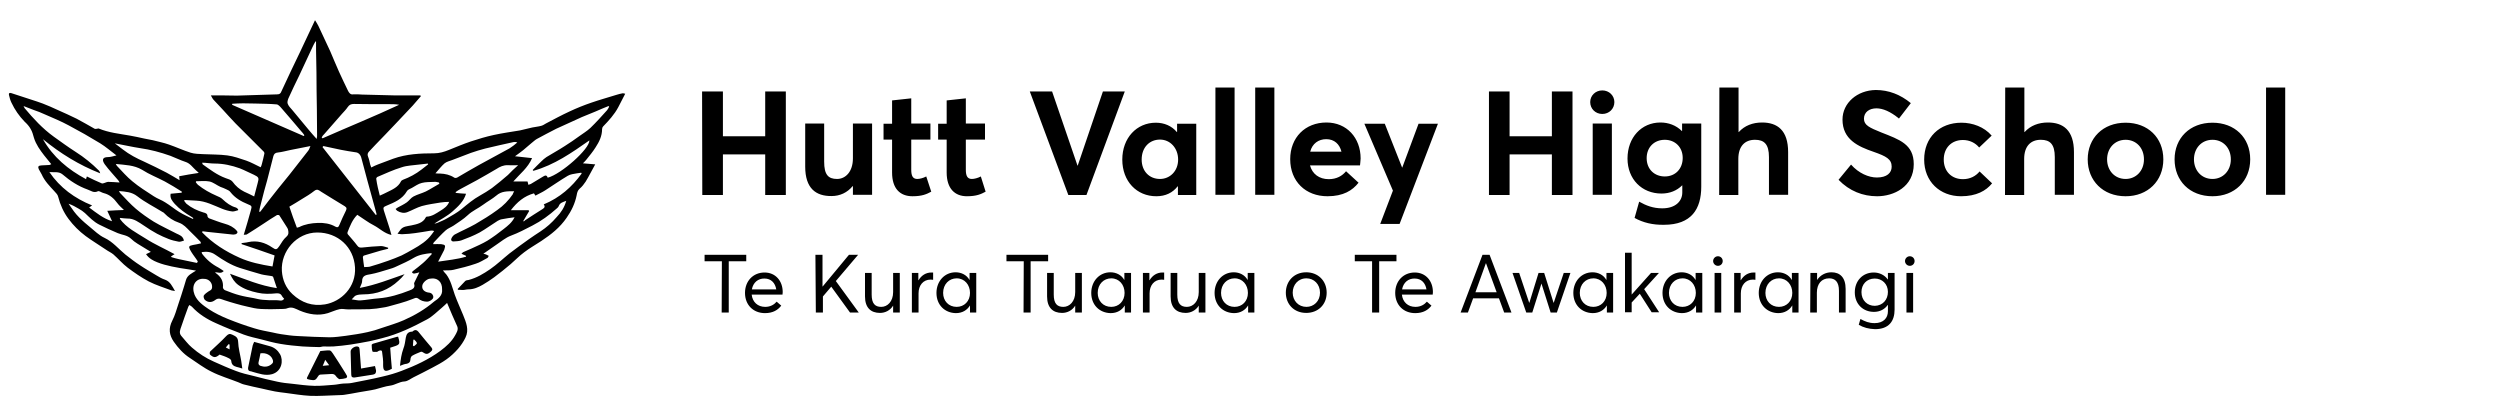 <?xml version="1.0" encoding="utf-8"?>
<!-- Generator: Adobe Illustrator 25.4.8, SVG Export Plug-In . SVG Version: 6.00 Build 0)  -->
<svg version="1.1" id="Layer_1" xmlns="http://www.w3.org/2000/svg" xmlns:xlink="http://www.w3.org/1999/xlink" x="0px" y="0px"
	 viewBox="0 0 1200 200" style="enable-background:new 0 0 1200 200;" xml:space="preserve">
<style type="text/css">
	.st0{fill-rule:evenodd;clip-rule:evenodd;}
</style>
<path class="st0" d="M271.8,96.4c-1.6,0.6-3,0.9-3.6,2.5c-0.2,0.5-0.6,0.9-1,1.2c-3.6,3.2-7.4,6-11.7,8.2c-3.3,1.7-6.7,3.5-10.2,4.8
	c-2.7,1-4.8,2.9-7.1,4.4c-2,1.4-4,2.8-6.2,4.3c0.6,0.1,1,0.2,1.4,0.4c0.4,0.2,0.8,0.4,1.2,0.6c-0.2,0.3-0.3,0.8-0.6,1
	c-1.9,1-3.7,2.2-5.7,2.8c-3.5,1.2-7.1,2.1-10.6,2.9c-1.5,0.4-3.2,0.2-5.1,0.3c0.6,0.8,1.1,1.4,1.6,1.9c2.2,2.9,2.9,6.4,4.1,9.8
	c1.2,3.3,2.7,6.5,4,9.7c1.4,3.5,3,7.1,1.1,10.9c-0.9,1.9-2.2,3.8-3.6,5.4c-1.6,1.8-3.5,3.6-5.5,5c-2.1,1.5-4.5,2.8-6.8,4
	c-3,1.6-6,3.1-9,4.6c-1.4,0.7-2.8,1.9-4.3,2c-2.5,0.1-4.5,1.7-6.9,2c-2.4,0.3-4.8,1.2-7.2,1.8c-2.6,0.6-5.3,0.9-7.9,1.4
	c-2.3,0.4-4.6,0.9-6.9,1.2c-1.1,0.2-2.3,0.1-3.4,0.2c-4.4,0.1-8.7,0.5-13.1,0.3c-3.9-0.2-7.9-0.9-11.8-1.4c-1.7-0.2-3.3-0.4-5-0.7
	c-2.1-0.4-4.2-0.9-6.4-1.4c-2.8-0.6-5.6-1.2-8.3-1.9c-1-0.2-1.9-0.7-2.9-1.1c-4.3-1.7-8.8-3-12.9-5.1c-3.7-1.8-6.9-4.3-10.4-6.6
	c-3.1-2-5.6-4.8-7.7-7.8c-2.2-3.2-2.6-6.4-0.7-10.1c1.3-2.5,2-5.2,2.9-7.9c1-2.9,1.9-5.8,2.8-8.7c0.3-1,0.6-2,0.9-3
	c0.7-2.2,2.6-3,4.8-4.4c-1.4-0.2-2.5-0.4-3.6-0.6c-2.7-0.4-5.4-0.8-8.1-1.4c-2.3-0.5-4.7-1.1-6.9-2c-2-0.8-4-1.8-5.4-3.9
	c0.8-0.4,1.5-0.7,2.3-1.1c-1-0.6-2-1.2-3.1-1.9c-2.2-1.4-4.6-2.6-6.4-4.4c-1.9-1.8-4.3-1.8-6.4-2.7c-3-1.3-6-2.6-8.9-4.1
	c-2.6-1.3-4.7-3.5-6.8-5.5c-0.9-0.8-1.9-1.5-3-2.1c-1.5-0.9-3.1-1.8-4.9-2.4c0.9,1.2,1.7,2.5,2.6,3.7c3.1,4.1,7.2,7,11,10.3
	c1.1,0.9,2.4,1.8,3.7,2.4c4,1.9,6.7,5.3,10,8c2.3,1.8,4.6,3.6,7.1,5.2c2.5,1.7,5.2,3.2,7.8,4.8c1.3,0.8,2.7,1.6,4.2,2.1
	c2.4,0.9,3.3,3,4.7,5.4c-0.8-0.1-1.3-0.2-1.7-0.3c-3.7-1.4-7.4-2.5-10.9-4.3c-3.6-1.9-6.9-4.2-10.1-6.6c-2.5-1.9-4.5-4.3-6.9-6.4
	c-1.1-0.9-2.5-1.5-3.6-2.3c-3.2-2.2-6.6-4.2-9.7-6.5s-5.9-5.1-8.2-8.2c-2.4-3.2-4-6.8-5-10.7c-0.2-1-1.1-1.8-1.8-2.6
	c-2.3-2.5-4.7-4.9-6.1-8.1c-0.4-0.9-1-1.6-1.4-2.5c-0.5-1.2-0.2-1.7,1.2-1.8c1.3-0.1,2.6-0.1,3.9-0.2c0.2,0,0.4-0.2,0.9-0.4
	c-1.2-1.5-2.3-2.8-3.4-4.2c-2-2.6-3.9-5.2-4.9-8.4c-0.4-1.4-0.8-3-1.6-4.3c-0.7-1.3-1.8-2.5-2.9-3.5c-2.6-2.7-4.7-5.7-6.3-9.1
	c-0.6-1.2-0.9-2.4-1.2-3.7c-0.2-0.8,0.2-1.2,1.1-0.9c1.5,0.5,3,1,4.6,1.5c3.5,1.2,7,2.2,10.5,3.5c2.4,0.9,4.8,2,7.2,3.1
	c3.1,1.4,6.1,2.7,9.1,4.2c2.9,1.5,5.7,3.2,8.6,4.8c0.3,0.2,0.8,0,1.2,0c0.2,0,0.5-0.2,0.8-0.1c4.8,2,9.9,2.5,15,3.4
	c2.3,0.4,4.5,0.9,6.8,1.4c1.3,0.3,2.7,0.5,4.1,0.8c2.6,0.7,5.3,1.2,7.8,2.1c3.5,1.2,6.9,2.8,10.4,3.9c1.9,0.6,4.1,0.6,6.1,0.7
	c3.8,0.2,7.7,0.1,11.5,0.6c3.1,0.4,6.1,1.5,9.1,2.5c2.3,0.8,4.6,2.1,6.9,3.2c0.2-0.4,0.5-1,0.6-1.6c0.4-1.7,0.9-3.3,1.2-5
	c0.1-0.4-0.3-1-0.7-1.3c-2.7-2.7-5.3-5.3-8-8c-1.7-1.7-3.5-3.5-5.2-5.2c-2.1-2.2-4.1-4.4-6.1-6.6c-1.4-1.6-3-3.1-4.4-4.7
	c-0.5-0.5-0.8-1.3-1.3-2.1c2.2,0,4,0,5.8,0c2.2,0,4.5,0.1,6.7,0.1c6.4-0.2,12.9-0.4,19.3-0.6c1.2,0,1.7-0.4,2.1-1.5
	c2.9-6.3,5.9-12.6,8.9-18.8c2.4-5,4.7-10,7.2-15.3c0.7,1.1,1.2,1.9,1.6,2.7c1.9,4.1,3.8,8.1,5.7,12.2c1.4,3.2,2.7,6.5,4.2,9.8
	c1.4,3.1,2.9,6.2,4.4,9.3c0.5,0.9,1.1,1.8,2.4,1.6c1.4-0.1,2.9,0,4.3,0.1c5.2,0.1,10.5,0.3,15.7,0.4c3.5,0,7.1,0,10.6,0
	c0.6,0,1.1,0,1.7,0c0.1,0.1,0.2,0.3,0.2,0.4c-1.3,1.5-2.6,3-3.9,4.5c-2.8,3-5.6,6-8.4,8.9c-3.1,3.3-6.3,6.6-9.5,9.9
	c-1.1,1.1-2.2,2.3-3.2,3.4c-0.6,0.7-0.7,1.4-0.3,2.4c0.5,1.2,0.7,2.5,1,3.7c0.1,0.4,0.3,0.8,0.5,1.4c1.2-0.6,2.2-1.1,3.3-1.5
	c2.4-0.9,4.8-1.8,7.2-2.7c6.4-2.3,13.1-2.6,19.7-2.6c2.5,0,4.8-0.7,7-1.6c3.5-1.4,7-2.9,10.6-4.1c3.6-1.2,7.3-2.3,11-3.1
	c4.1-0.9,8.4-1.5,12.6-2.2c2-0.4,3.9-1,5.9-1.4c1.4-0.3,2.9-0.4,4.3-0.8c0.8-0.2,1.5-0.7,2.2-1.1c3.8-2,7.5-4,11.4-5.8
	c3.4-1.6,6.9-3,10.4-4.2c4-1.4,8.1-2.5,12.2-3.8c0.9-0.3,1.8-0.5,2.8-0.7c0.3-0.1,0.6,0.1,1.3,0.2c-1.2,2.3-2.2,4.3-3.3,6.4
	c-1.9,3.6-4.6,6.5-7.3,9.3c-0.3,0.3-0.5,0.8-0.5,1.3c0,3.3-1.4,6.1-3.1,8.7c-1.3,2.1-2.9,4-4.5,6c-0.4,0.5-0.9,1-1.6,1.7
	c2,0.2,3.8,0.3,5.9,0.5c-1.7,3-3,5.7-4.6,8.3c-0.8,1.2-1.7,2.4-2.9,3.4c-1,0.9-1.2,2-1.4,3.1c-0.8,4-2.5,7.5-4.8,10.8
	c-3.2,4.7-7.5,8.1-12.2,11.2c-2.7,1.8-5.6,3.4-8.2,5.4c-2.3,1.7-4.3,3.8-6.5,5.7c-2.6,2.2-5.2,4.3-7.9,6.3c-1.8,1.3-3.6,2.5-5.5,3.6
	c-2.1,1.2-4.3,2.2-6.9,2.2c-0.9,0-1.7,0.3-2.6,0.3c-0.8,0-1.6-0.1-2.4-0.1c0-0.1-0.1-0.3-0.1-0.4c1.2-1.3,2.4-2.6,3.6-3.8
	c0.4-0.4,1.1-0.4,1.6-0.5c3.9-1,7.2-3,10.4-5.2c3.2-2.2,6.1-5,9.2-7.5c3.1-2.4,6.2-4.6,9.4-6.9c1.8-1.3,3.7-2.5,5.5-3.7
	c2.9-1.9,5.5-4.2,7.8-6.9C269.3,102,270.9,99.6,271.8,96.4z M214.6,145.4c-0.9,0.8-1.6,1.6-2.5,2.3c-2.3,1.9-4.5,4.2-7.1,5.6
	c-6.9,3.7-13.9,7.1-21.5,9c-2.1,0.5-4.1,1.1-6.2,1.5c-3,0.6-6,1.1-9.1,1.6c-2.7,0.4-5.5,0.7-8.2,0.9c-1.6,0.1-3.1,0-4.7,0
	c-0.7,0-1.3,0.3-2,0.3c-2.7-0.1-5.4-0.1-8.1-0.3c-3.5-0.3-6.9-0.6-10.4-1.2c-3.2-0.5-6.3-1.4-9.4-2.2c-2.8-0.7-5.7-1.3-8.4-2.3
	c-4.5-1.7-9-3.5-13.4-5.5c-4.3-1.9-8.3-4.4-11.5-7.9c-0.3-0.3-0.8-0.5-1.2-0.8c-0.2,0.3-0.4,0.6-0.5,0.8c-1.2,3.2-2.3,6.4-3.4,9.6
	c-0.5,1.4-1.2,3,0,4.4c1.7,1.9,3.2,4,5.1,5.6c3.2,2.8,6.7,5.1,10.6,6.8c3.4,1.5,6.9,3.1,10.4,4.4c2.8,1.1,5.8,1.8,8.8,2.5
	c3.7,1,7.4,1.9,11.2,2.7c2.3,0.5,4.7,0.8,7.1,1c3.5,0.4,7,0.9,10.6,1c3.2,0.1,6.4-0.3,9.5-0.5c1.5-0.1,3-0.5,4.5-0.6
	c1.4-0.1,2.7,0,4.1-0.3c5-1,10-1.9,14.9-3.1c3.1-0.7,6.1-1.6,9-2.7c6.6-2.5,12.9-5.4,18.6-9.6c2.8-2.1,5.4-4.4,7.1-7.5
	c0.7-1.3,1.6-2.6,1-4.2C217.8,153.1,216.3,149.4,214.6,145.4z M212.2,138.9c0.1-3.4-2-5.9-6.1-5.1c-1.4,0.3-3.2,1.9-3.4,3.3
	c-0.3,1.9,1.1,3.2,3.5,3.4c0.5,0.1,1.1,0.4,1.4,0.9c0.6,0.8,0.5,1.8-0.2,2.3c-0.6,0.6-1.6,1.1-2.4,1.1c-1.6,0-3.1-0.5-4.4-1.6
	c-0.3-0.2-0.9-0.3-1.2-0.2c-1.4,0.5-2.8,1.1-4.3,1.6c-2.1,0.7-4.3,1.3-6.5,1.9c-1.5,0.4-3,0.9-4.6,1.1c-2.2,0.4-4.4,0.7-6.6,0.8
	c-3.5,0.1-7,0.1-10.5,0.1c-1.3,0-2.6-0.4-3.9-0.1c-1.9,0.4-3.7,1.3-5.6,1.9c-4.6,1.4-9.2,0.6-13.5-1.2c-1.9-0.8-3.6-2-5.8-1.2
	c-0.7,0.3-1.5,0.4-2.3,0.4c-3.6,0.1-7.1,0.2-10.7,0c-2.1-0.1-4.2-0.6-6.3-1.1c-1.9-0.4-3.7-0.9-5.5-1.4c-1.9-0.5-3.7-1.1-5.6-1.7
	c-1.4-0.4-2.7-1.4-4.4-0.1c-1.5,1.2-3.4,1.4-5-0.1c-0.4-0.4-0.7-1.5-0.5-2c0.5-0.8,1.4-1.4,2.1-1.9s1.8-0.7,1.9-2
	c0.2-2-1.2-3.8-3.2-4.1c-1.9-0.3-3.7,0.1-4.9,1.7c-1.3,1.8-1,4.1-0.3,5.9c1.3,3.1,4.1,5.1,6.8,6.9c2.9,1.9,6,3.4,9.2,4.7
	c4.2,1.7,8.4,3.2,12.7,4.5c2.9,0.9,5.8,1.4,8.8,2c1.3,0.3,2.7,0.6,4,0.8c2.7,0.4,5.3,0.8,8,0.9c5.1,0.3,10.2,0.5,15.3,0.6
	c2.6,0,5.2-0.4,7.7-0.7c3.5-0.5,7.1-1,10.6-1.8c2.3-0.5,4.6-1.2,6.8-2c3.5-1.2,7.1-2.2,10.5-3.7c5.2-2.3,10.2-5.2,14.5-8.9
	C210.5,143.3,212.5,141.8,212.2,138.9z M152.3,111.6c-9.9,0-17.6,9-17,18.5c0.3,4.3,1.9,8.1,5.1,11.1c4.4,4.1,9.5,5.9,15.6,4.9
	c7.7-1.3,15-8.2,14.4-17.8C169.8,118.6,162.2,111.6,152.3,111.6z M116,117.2c0-0.2,0-0.4-0.1-0.5c1.1-0.2,2.2-0.2,3.3-0.5
	c4.2-0.9,8,0.2,11.5,2.6c1.7,1.2,2.2,1.1,3.4-0.7c1-1.5,1.9-3.2,3.3-4.4c1.4-1.2,1.1-2.4,0.8-3.7c-0.1-0.4-0.4-0.7-0.6-1.1
	c-1.1-1.8-2.3-3.7-3.5-5.5c-0.1-0.2-0.8-0.3-1.1-0.2c-2.2,1.3-4.3,2.7-6.4,4.1c-2.7,1.8-5.4,3.5-8.1,5.2c-0.3,0.2-0.8,0.1-1.5,0.2
	c1.2-4.1,2.4-7.9,3.4-11.7c0.6-2.1,0.5-2.2-1.5-3c-3.2-1.3-6.1-3-8.3-5.8c-0.4-0.6-1.2-1-1.9-1.3c-0.9-0.5-1.9-0.8-2.9-1.2
	c-1.8-0.8-3.4-2.2-5.3-2.6c-2.1-0.4-4.3-0.1-6.4-0.1c0,0.2-0.1,0.3-0.1,0.5c0.3,0.4,0.6,0.8,1,1.2c2.7,2.2,5.8,3.9,9,5.3
	c1,0.4,2.1,0.9,2.8,1.6c1.9,1.8,3.9,3.3,6.4,4c0.4,0.1,0.7,0.5,1.1,0.8c0,0.2,0,0.3,0,0.5c-0.9,0.2-1.9,0.7-2.8,0.6
	c-1.7-0.2-3.4-0.7-4.9-1.3c-4-1.6-7.9-3.7-12.4-3.9c-1.8-0.1-3.7-0.2-5.6-0.3c-0.1,0.1-0.1,0.3-0.2,0.4c0.4,0.5,0.7,1,1.1,1.4
	c2.4,2,5.2,3.3,8.2,4.2c0.9,0.2,1.9,0.5,1.9,1.8c0,0.3,0.4,0.8,0.8,1c2.5,0.9,5,1.9,7.5,2.6c2.2,0.6,4.2,1.6,5.7,3.3
	c0.7,0.7,0.4,1.3-0.4,1.7c-0.4,0.1-0.9,0.2-1.3,0.2c-4.1-0.4-8.2-0.9-12.3-1.3c-0.8-0.1-1.6-0.2-2.4-0.3c-0.1,0.2-0.1,0.3-0.2,0.5
	c5.1,5.3,11.3,9.2,18,12.2c4.9,2.2,10.2,3.3,15.8,4.2c0.3-1.7,0.6-3.3,1-5.3C126.4,120.7,121.2,118.9,116,117.2z M210.9,88.2
	c-0.1-0.2-0.1-0.4-0.2-0.6c-0.7-0.1-1.4-0.4-2.1-0.3c-2.1,0.1-4.2,0-6.1,0.5c-1.7,0.4-3.2,1.5-4.8,2.4c-0.9,0.5-2,0.8-2.4,1.6
	c-2.2,3.8-5.9,5.3-9.7,6.9c-1.4,0.6-1.8,0.8-1.4,2.2c0.9,2.9,1.9,5.8,2.8,8.7c0.3,0.9,0.5,1.9,0.9,3.2c-3.5-0.8-5.7-3.2-8.4-4.6
	c-2.8-1.4-5.3-3.4-8-5.1c-2.4,2.4-3.5,5.4-4.7,8.4c-0.1,0.3,0,0.8,0.2,1c1.5,1.8,3.1,3.5,4.5,5.4c0.7,1,1.4,1,2.5,0.9
	c3-0.3,5.9-0.6,8.9-0.7c1.1,0,2.2,0.5,3.4,0.8c0,0.2,0,0.3,0,0.5c-1.2,0.3-2.4,0.6-3.6,0.9c-2.7,0.8-5.4,1.6-8.1,2.4
	c-0.2,0.1-0.5,0.6-0.4,0.9c0.1,1.5,0.4,2.9,0.6,4.6c0.9-0.1,1.8,0,2.7-0.2c2.9-0.8,5.8-1.8,8.7-2.8c2.2-0.8,4.4-1.6,6.6-2.6
	c1.9-0.9,3.7-2,5.5-3c3.4-1.9,6.7-4,9-7.2c0.4-0.5,0.7-1,1.1-1.5c-0.7-0.3-1.2-0.2-1.6-0.2c-2.6,0.4-5.1,0.9-7.6,1.2
	c-1.9,0.3-3.8,0.4-5.8,0.5c-0.7,0.1-1.5-0.1-2.6-0.2c0.7-0.9,1-1.4,1.4-1.9c1.3-1.7,3.3-1.7,5.2-2.1c2.8-0.6,5.6-1.1,7-3.9
	c0.1-0.2,0.3-0.3,0.4-0.3c2.6-0.1,4.6-1.6,6.7-2.9c1.6-1,3.3-2.1,4.1-4.2c-1.4,0-2.7,0.1-4.1,0.3c-3,0.5-6.1,0.9-9,1.7
	c-2.4,0.7-4.6,2-6.9,2.9c-1.7,0.7-3.4,0.3-4.9-0.6c-0.3-0.2-0.6-0.6-0.8-0.9c0.3-0.2,0.7-0.5,1-0.7c1.5-0.8,3-1.5,4.4-2.5
	c1.1-0.8,2-2.2,3.2-2.8c1.9-1,4-1.5,5.9-2.4C206.6,90.8,208.7,89.4,210.9,88.2z M256,82c-0.1-0.1-0.2-0.3-0.3-0.4
	c1.4-1.4,2.7-2.8,4.1-4.1c0.8-0.8,1.6-1.5,2.5-2.1c2.9-1.8,5.9-3.4,8.8-5.3c2.4-1.5,4.7-3.1,6.9-4.7c1.8-1.3,3.8-2.5,5.4-4
	c2.8-2.7,5.4-5.6,8-8.5c0.4-0.5,0.7-1.1,1-1.7c-0.1-0.1-0.2-0.2-0.3-0.3c-2.1,0.8-4.1,1.7-6.2,2.6c-2.2,0.9-4.4,1.8-6.6,2.7
	c-2.6,1.2-5.3,2.4-7.9,3.6c-1.5,0.7-2.9,1.3-4.4,2c-3.1,1.6-6.2,3.2-9.3,4.9c-0.9,0.5-1.7,1.3-2.6,2c-1.4,1.1-2.6,2.3-4,3.4
	c-1.1,0.9-2.4,1.8-3.9,2.9c2.9,0.3,5.4,0.6,8.2,0.9c-2,4.7-5.9,7.6-9,11.2c2.4,0,4.6,0,6.8,0c0.2,0.6,0.3,1,0.4,1.6
	c0.5-0.2,0.9-0.2,1.2-0.4c1.9-1.2,3.8-2.3,5.8-3.5c1-0.6,1.8-1,2.3,0.5c6.5-1.7,20.2-13.9,20-17.9C274.6,73.2,266.1,79.2,256,82z
	 M11.3,50.9c0.3,0.6,0.4,0.8,0.5,1c4.2,5,8.6,9.8,14,13.7c3.5,2.5,6.9,5,10.5,7.3c4.1,2.6,7.8,5.6,11.2,9c0.3,0.3,0.4,0.8,0.6,1.3
	c-10.2-4-19.2-9.6-27.5-16.4c4.9,8.6,12.1,14.6,20.7,19.2c0.1-0.5,0.3-0.9,0.4-1.3c2.4,1.2,4.7,2.3,7.1,3.3c0.4,0.2,1-0.1,1.4-0.2
	c0.6-0.2,1.2-0.5,1.8-0.5c1.7,0,3.4,0.2,5.4,0.3c-0.3-0.5-0.4-0.8-0.6-1c-2.2-2.6-4.5-5-6.5-7.7c-1.2-1.7-1.6-3.5,1.6-3.5
	c1.2,0,2.3-0.4,4-0.8c-2.8-2.1-5.2-4.2-7.8-5.8c-4.9-3-10-5.9-15.1-8.6c-3.7-2-7.6-3.6-11.5-5.3c-1.7-0.8-3.5-1.5-5.3-2.1
	C14.7,52.2,13.2,51.6,11.3,50.9z M57.7,104.6c0,0.1-0.1,0.3-0.2,0.4c3.2,4.4,8,6.7,12.4,9.5c4.3,2.8,9.2,4.9,13.9,7.5
	c-0.6,0.4-1.2,0.7-1.8,1.2c0.2,0.1,0.3,0.2,0.5,0.3c1.1,0.3,2.3,0.7,3.4,0.9c2.9,0.6,5.8,1.2,8.6,1.8c0.1,0,0.5-0.6,0.4-0.8
	c-0.2-0.4-0.6-0.8-0.8-1.2c-1-1.4-2-2.7-2.8-4.2c-0.9-1.7-0.6-2,1.3-2.4c1.3-0.2,2.6-0.5,3.9-0.8c-0.2-0.4-0.2-0.7-0.3-0.8
	c-1.7-1.7-3.3-3.4-5-5c-1.6-1.6-3-3.3-5.3-4.1c-2.7-0.9-5.1-2.5-7.1-4.6c-0.2-0.3-0.6-0.4-0.9-0.6c-4-2.5-8.3-4.6-12-7.5
	c-2.7-2.1-5.6-2.2-8.8-2.5c0.3,0.5,0.5,1,0.8,1.2c2.4,2.5,4.7,5.1,7.3,7.3c2.7,2.3,5.6,4.3,8.6,6.2c3.5,2.1,7.3,3.8,10.9,5.7
	c1.4,0.7,3.1,1.1,3.6,3.4c-0.9,0.2-1.8,0.7-2.6,0.5c-1.6-0.3-3.3-0.7-4.8-1.3c-1.9-0.7-3.7-1.6-5.5-2.5c-2.2-1.2-4.3-2.5-6.3-3.9
	c-2.5-1.6-4.8-3.5-8-3.4C60,104.9,58.8,104.7,57.7,104.6z M246.8,91.8c-3.3,0-6.1-0.1-8.6,2.1c-1.9,1.6-4.2,2.8-6.2,4.3
	c-2.4,1.8-5.3,3-7.5,5.1c-2,1.9-4.5,3.4-6.8,5c-1.2,0.8-2.7,1.3-3.8,2.3c-2,1.8-3.9,3.9-5.7,5.8c-0.2,0.2-0.2,0.5-0.3,0.8
	c1.4,0,2.6-0.1,3.9,0c2,0.3,2.1,0.6,1.5,2.5c-0.1,0.2-0.1,0.4-0.2,0.5c-0.9,1.8-1.8,3.5-2.8,5.4c4.5-0.7,9.1-1.1,13.4-2.4
	c0-0.1,0-0.2,0-0.4c-0.7-0.3-1.4-0.6-2.2-1c0.4-0.3,0.6-0.7,0.9-0.8c1.3-0.6,2.6-1.1,3.9-1.7c2.6-1.2,5.2-2.3,7.7-3.8
	c2.7-1.7,5.3-3.6,7.8-5.6c1.9-1.5,3.9-3,5.2-5.6c-2.2,0.3-4.1,0.5-5.9,0.9c-0.8,0.1-1.5,0.4-2.2,0.8c-2.9,1.8-5.7,3.9-8.7,5.6
	c-2.8,1.5-5.8,2.7-8.8,3.8c-1.2,0.4-2.5,0.4-3.8,0.5c-0.9,0-1.3-0.7-0.9-1.5c0.3-0.7,0.9-1.4,1.5-1.8c3.2-1.7,6.7-3.2,9.9-5
	c3.6-2.1,7.2-4.3,10.6-6.8c2.9-2,5.4-4.6,7.4-7.5C246.2,93,246.4,92.5,246.8,91.8z M151.7,19.9c-0.1,0-0.2,0-0.3,0
	c-0.5,0.9-1,1.8-1.4,2.7c-2.1,4.5-4.2,9-6.3,13.5c-1.8,3.7-3.6,7.4-5.3,11.2c-0.3,0.8-0.6,1.8-0.3,2.5c0.4,1.1,1.3,2,2.1,2.9
	c2.6,3.1,5.2,6.3,7.8,9.4c1.2,1.5,2.6,3,4,4.6c0.1-0.6,0.2-1,0.2-1.3c0-4.2-0.1-8.5-0.1-12.8c-0.1-6-0.2-11.9-0.2-17.8
	c0-1.9-0.1-3.8-0.1-5.6C151.7,26,151.7,22.9,151.7,19.9z M142.5,109.3c0.4-0.1,0.8-0.2,1.1-0.3c2.8-1.4,5.9-1.9,9-2
	c2.9-0.1,5.8,0.3,8.4,1.8c0.9,0.5,1.5,0.3,1.9-0.8c0.9-2.3,2-4.5,3.1-6.8c0.4-0.9,0.6-1.5-0.5-2.2c-3.9-2.3-7.6-4.7-11.4-7
	c-0.9-0.6-1.8-1.5-3.2-0.4c-1.9,1.5-3.9,2.7-5.9,3.9c-2,1.3-4.1,2.5-6.1,3.7C140,102.6,141.2,105.9,142.5,109.3z M201.3,130.7
	c-0.7,0.2-1.6,0.5-2.4,0.6c-0.4,0.1-0.8-0.2-1.1-0.4c0,0,0.1-0.6,0.3-0.7c1.7-1.3,3.4-2.6,5-4c1.5-1.3,2.8-2.8,4.2-4.3
	c-0.1-0.1-0.2-0.2-0.3-0.4c-2.9,0.3-5.7,0.7-8.3,2.2c-2.6,1.6-5.4,2.8-8.2,4.1c-1.4,0.7-2.9,1.2-4.4,1.6c-2.7,0.8-5.4,1.7-8.1,2.2
	c-2.2,0.4-4.2,0.5-4.2,3.5c0,0.9-0.7,1.9-1.1,3.1c7.6-1.4,14.5-4.2,21.5-6.6c-0.9,1.2-1.9,2.2-2.9,3.1c-4.8,4.5-10.4,6.6-17,6.6
	c-1.1,0-2.4,0.1-3.4,0.5c-0.7,0.2-1.2,1.1-2.1,1.9c1.8,0.2,3,0.6,4.2,0.5c2.9-0.2,5.8-0.8,8.7-1c5.2-0.4,10.1-1.9,14.9-3.8
	c1.3-0.5,2.8-1.1,2.2-3.1c-0.1-0.2,0-0.5,0.1-0.7C199.6,134.1,200.5,132.4,201.3,130.7z M96.8,121c0.1,0.4,0.1,0.7,0.2,0.8
	c2.1,2.8,4.7,5,7.8,6.6c0.9,0.5,1.7,1.1,2.6,1.7c-1.4,1.5-2.8,0.5-4.1,0.6c0.1,0.2,0.2,0.4,0.3,0.4c2.4,1.7,3.7,3.8,3.4,6.9
	c0,0.4,0.5,1.1,1,1.3c2.3,0.9,4.6,1.8,6.9,2.4c2.2,0.6,4.6,1,6.9,1.4c1.4,0.3,2.9,0.7,4.3,0.8c2.2,0.2,4.4,0.3,6.6,0.2
	c1.2-0.1,2.7,0.8,3.7-0.7c-0.3-0.4-0.8-0.8-1-1.2c-0.6-1.3-1.6-1.5-2.8-1.4c-3,0.3-6,0.4-9-0.3c-3.3-0.7-6.4-1.7-9.2-3.7
	c-1.9-1.4-3-3.2-4-5.4c7.3,2.6,14.4,5.7,22.5,6.9c-0.7-2-1.2-3.7-1.8-5.4c-0.1-0.2-0.5-0.4-0.8-0.4c-1.6-0.3-3.2-0.4-4.8-0.8
	c-3.5-1-6.9-2-10.4-3.1c-4.3-1.4-8.1-3.8-11.7-6.3C101.3,120.8,99.3,120.7,96.8,121z M155.2,70.1c-0.1,0.2-0.2,0.3-0.4,0.5
	c8.5,10.9,17.1,21.8,25.6,32.6c0.1-0.1,0.2-0.2,0.4-0.3c-1.5-5.4-3-10.9-4.5-16.4c-0.9-3.5-1.9-7-2.8-10.5c-0.4-1.8-1.5-2.8-2.8-2.9
	c-2.4-0.3-4.8-0.8-7.1-1.2C160.7,71.3,157.9,70.7,155.2,70.1z M124.4,101.6c0.1,0,0.2,0.1,0.4,0.1c0.1-0.1,0.2-0.2,0.3-0.3
	c2.7-3.6,5.4-7.1,8.2-10.6c1.8-2.3,3.8-4.6,5.6-6.9c3-3.8,6-7.7,9-11.5c0.5-0.6,0.7-1.4,1.1-2.3c-1.4,0.3-2.5,0.5-3.5,0.7
	c-2,0.4-4,0.8-6.1,1.2c-2,0.4-4,1-6,1.2c-1.3,0.1-1.9,0.7-2.2,1.8c-1,3.9-2,7.8-3,11.7c-0.4,1.7-1,3.3-1.4,5
	c-0.7,2.7-1.4,5.5-2.1,8.2C124.6,100.5,124.5,101,124.4,101.6z M55.6,78.7c0.3,0.6,0.4,0.8,0.6,1c2.4,2.5,4.7,5.2,7.3,7.3
	c3.2,2.7,6.8,4.9,10.3,7.2c1.8,1.2,3.8,1.8,5.6,3c2.3,1.4,4.4,3.2,6.7,4.6c2.1,1.3,4.3,2.2,6.5,3.3c0.1-0.1,0.2-0.3,0.2-0.4
	c-0.3-0.2-0.6-0.5-1-0.7c-2.9-1.7-5.6-3.6-7.9-6.1c-1.2-1.4-2.4-2.7-2-4.9c1.8-0.2,3.6-0.3,5.3-0.5c0-0.2,0.1-0.3,0.1-0.5
	c-2.7-1.7-5.4-3.4-8.2-4.9c-3.6-1.9-7.5-3.4-10.9-5.6C64.3,79.2,60.1,79.2,55.6,78.7z M23.7,82.6c5.1,7.5,12.1,12.6,20.5,16
	c-0.4,0.3-0.8,0.6-1.4,1c3.5,2.6,6.8,5.3,11,6.6c-0.8-1.7-1.4-3.1-2.3-5c2.9-0.2,5.3-0.3,8-0.4c-1.2-1.2-2.3-2.1-3.1-3.2
	c-1.7-2.3-3.7-4.2-6.6-4.9c-1-0.2-2.2-1.2-2.8-0.9c-2,1-3.4-0.3-4.9-0.8c-4.5-1.6-8.5-4.2-12.1-7.3C28.2,82.2,25.9,82.8,23.7,82.6z
	 M95.4,83c-0.5-0.5-0.9-0.9-1.3-1.2c-1.6-1.4-2.8-3.4-5.1-4.1c-2.5-0.8-4.8-2-7.2-2.9c-4.8-1.7-9.6-3-14.6-3.7
	c-3.9-0.6-7.8-1.5-12.1-2.3c1.5,1.1,2.7,2,3.8,2.9c3.2,2.5,6.7,4.3,10.3,5.9c3.6,1.7,7.2,3.4,10.8,5.3c2.1,1.1,4.1,2.4,6.2,3.6
	c-0.1-0.6-0.1-1.2-0.2-1.9C89,84,92.1,83.5,95.4,83z M209,83.2c0.9,0.1,1.6,0.1,2.2,0.1c2.5,0.1,4.8,0.6,6.9,2
	c0.3,0.2,1.1,0.1,1.4-0.1c3.5-2,6.9-4.1,10.4-6c4.9-2.7,9.8-5.3,14.7-8c1.3-0.8,2.5-1.8,3.7-2.8c-0.7-0.3-1.2-0.3-1.8-0.2
	c-4.5,1-9.1,2-13.6,3.1c-2.3,0.6-4.6,1.3-6.9,2.1c-3,1.1-5.9,2.3-8.9,3.4c-1.3,0.5-2.7,0.8-3.7,1.6C212,79.6,210.7,81.3,209,83.2z
	 M279.2,83.3c-0.1-0.1-0.1-0.3-0.2-0.4c-0.7,0.1-1.4,0.2-2.1,0.3c-1.5,0.3-3.1,0.4-4.4,1.2c-3.7,2.2-7.1,4.6-10.7,6.9
	c-1.5,1-3.2,1.7-4.8,2.6c-0.3-0.5-0.6-0.9-0.7-1.1c-4.7,1.3-8.1,4.2-11.1,8.1c2.9,0,5.7,0,8.5,0c0.1,0.2,0.2,0.3,0.3,0.4
	c-1,1.6-1.9,3.2-2.9,4.9c0.3,0,0.5,0,0.6-0.1c0.1-0.1,0.2-0.3,0.4-0.4c2.8-1.8,5.6-3.7,8.4-5.4c1-0.6,1.2-1.3,0.5-2.2
	C268.7,94.9,274.5,89.8,279.2,83.3z M154.4,66c0.1,0.1,0.3,0.2,0.4,0.4c12.2-5.4,24.6-10.4,36.8-16.1c-1.5-0.3-2.9-0.3-4.3-0.3
	c-5.8,0-11.6,0-17.4-0.1c-1.3,0-2.2,0.3-3,1.5c-0.8,1.2-1.8,2.2-2.8,3.3c-2.8,3.2-5.7,6.5-8.5,9.7C155.1,64.8,154.7,65.4,154.4,66z
	 M248.7,79.3c-1.9,0-3.4,0.1-4.9,0c-2.1-0.1-3.8,0.7-5.5,1.8c-3.1,1.9-6.3,3.6-9.4,5.4c-2.6,1.4-5.3,2.8-8,4.3
	c-0.8,0.4-1.5,0.9-2.2,1.4c0,0.1,0.1,0.2,0.1,0.4c1.6,0.2,3.2,0.3,4.9,0.4c-1.1,3.7-3.9,6.2-6.5,8.5c-2.6,2.3-5.8,3.9-8.7,5.8
	c0.5,0,0.9-0.1,1.4-0.3c1.6-0.7,3.2-1.3,4.7-2.2c2.4-1.4,4.8-2.7,6.9-4.4c2.9-2.4,5.7-4.8,9-6.6c1.9-1.1,3.8-2.2,5.6-3.5
	c2.6-2,5.2-4.1,7.7-6.3C245.2,82.5,246.9,80.9,248.7,79.3z M145.8,65.3c0.1-0.1,0.2-0.3,0.3-0.4c-0.5-0.7-1-1.4-1.6-2
	c-3.2-3.7-6.3-7.5-9.5-11.1c-0.6-0.7-1.5-1.7-2.3-1.7c-3.4-0.3-6.7-0.3-10.1-0.4c-2,0-3.9-0.1-5.9-0.1c-1.7,0-3.5,0.1-5.2,0.2
	c0,0.2-0.1,0.4-0.1,0.5C122.9,55.3,134.4,60.3,145.8,65.3z M122,94.3c0.7-2.5,1.2-4.5,1.7-6.5c0.7-2.4,0.5-2.8-1.8-3.9
	c-2.3-1-4.5-2.2-6.8-3.1c-3.9-1.4-7.9-2.3-12.1-2.3c-1,0-2-0.1-3-0.2c-1-0.1-1.9-0.2-3-0.2c0.2,0.4,0.2,0.7,0.3,0.8
	c3.5,2.5,6.9,5.1,11,6.6c1.2,0.4,2.6,0.8,3.3,1.7c1.5,2.1,3.4,3.7,5.6,4.8C118.7,92.7,120.3,93.4,122,94.3z M182.3,93.9
	c1.4-0.6,2.4-1.1,3.4-1.6c2.6-1.3,5.4-2.4,6.8-5.3c0.1-0.3,0.6-0.5,0.9-0.7c3.2-1.2,6.2-2.8,8.9-4.9c1.1-0.8,2.1-1.7,3.2-2.5
	c-0.1-0.1-0.1-0.3-0.1-0.4c-1.5,0.2-2.9,0.3-4.4,0.5c-2.8,0.4-5.6,0.4-8.2,1.3c-4,1.2-7.8,3-11.6,4.6c-0.3,0.1-0.7,0.7-0.6,1
	C181,88.7,181.6,91.2,182.3,93.9z M122,164.1c2.6,0.7,5.1,1.4,7.6,2.1c2.1,0.6,3.7,1.9,4.8,3.8c1.7,2.9,1,8.2-3.8,9.6
	c-3.3,0.9-6.3-0.3-9.3-1.1c-0.4-0.1-0.7-0.3-1.1-0.3c-1.1-0.2-1.2-0.9-1.1-1.8c0.7-3.5,1.5-7.1,2.2-10.6
	C121.5,165.1,121.8,164.6,122,164.1z M125,169.6c-0.3,1.4-0.5,2.9-0.9,4.3c-0.2,0.9,0.2,1.4,0.9,1.7c1.8,0.6,3.5,0.6,5.1-0.6
	c1.1-0.8,1.2-1.5,0.7-2.6C130,170.4,127.6,169.2,125,169.6z M162.8,182c-0.4-0.3-1.1-0.8-1.5-1.4c-0.6-0.9-1.2-1.1-2.1-1.1
	c-1.8,0.1-3.6,0.2-5.4,0.3c-0.4,0-0.9,0.4-1.1,0.8c-1.2,1.9-1.6,2.1-3.8,1.7c-1.9-0.4-1.9-0.4-1-2.1c1.9-3.7,3.8-7.5,5.6-11.2
	c0.1-0.2,0.2-0.5,0.3-0.5c1.5-0.1,3-0.4,4.4-0.3c0.6,0,1.2,0.9,1.6,1.5c1.8,2.7,3.5,5.4,5.2,8.1c0.6,0.9,1.1,1.8,1.6,2.7
	c0.1,0.2-0.2,1-0.5,1C165.1,181.8,164.2,181.9,162.8,182z M156.1,172.7c-0.4,1.1-0.7,1.8-1.2,2.9c1.2-0.1,1.9-0.2,3.1-0.3
	C157.3,174.3,156.8,173.6,156.1,172.7z M192,175.6c0.3-3.1,0.7-5.7,1.6-8.2c0.7-1.7,0.9-3.6,1.2-5.4c0.3-1.7,1.1-2.7,2.8-2.8
	c0.1,0,0.2,0,0.3,0c1.8-1.6,2.6-0.4,3.7,1c1.8,2.2,3.6,4.4,5.5,6.6c0.6,0.8,0.5,1.2-0.1,1.8c-1.7,1.6-2.4,1.6-4.2,0.4
	c-0.2-0.2-0.6-0.2-0.9-0.1c-1.4,0.6-2.8,1.1-4.1,1.9c-0.5,0.3-0.8,1.2-0.8,1.9c-0.1,1.2-0.7,1.6-1.7,1.9
	C194.2,174.7,193.2,175.1,192,175.6z M198.2,165.9c0.2,0.1,0.3,0.2,0.5,0.3c0.5-0.5,1.5-1.1,1.4-1.5c-0.1-0.7-0.9-1.2-1.4-1.8
	c-0.1,0.1-0.2,0.2-0.3,0.3C198.3,164,198.3,164.9,198.2,165.9z M105.4,170.2c-1.9,1.6-2.8,1.6-4.6,0c-0.2-0.2-0.2-1.2,0.1-1.5
	c2.6-2.5,5.3-4.8,7.7-7.4c0.9-0.9,1.6-1.3,2.8-0.7c1.4,0.7,2.8,1.1,2.9,3.4c0.1,3.1,1,6.2,1.5,9.3c0.2,1.1,0.3,2.2,0.5,3.6
	c-1.2-0.4-2-0.6-2.8-0.8c-1.5-0.4-2.4-1.2-2.5-2.9c0-0.5-0.8-1.1-1.3-1.3C108.2,171.1,106.8,170.7,105.4,170.2z M110.2,165.4
	c-0.2-0.1-0.3-0.2-0.5-0.2c-0.4,0.5-0.8,1-1.3,1.6c0.8,0.4,1.3,0.6,1.8,0.9C110.2,166.8,110.2,166.1,110.2,165.4z M191.1,161.6
	c-0.2,0-0.4,0.1-0.7,0.1c-3.8,1.1-7.6,2.2-11.4,3.3c-0.2,0.1-0.6,0.4-0.6,0.5c0.1,1.1,0,2.2,0.4,3.2c0.1,0.3,1.4,0.2,2.1,0.2
	c0.3,0,0.6-0.4,0.9-0.5c0.6-0.2,1.5-0.5,1.6,0.5c0.3,2.1,0.6,4.2,0.5,6.4c0,2.6,0.8,3.3,3.2,2.2c0.4-0.2,0.8-0.4,1-0.5
	c-0.3-3.4-0.6-6.8-0.8-10.1C191.9,165.4,192.3,165.7,191.1,161.6z M172.6,167.7c0-0.4-0.2-1.1-0.5-1.2c-1.3-0.8-3.9,0.8-3.8,2.3
	c0.1,3.7,0.2,7.4,0.3,11c0,1.2,0.6,1.5,1.6,1.4c2.9-0.5,5.9-0.9,8.9-1.4c1.1-0.2,1.5-0.9,1.4-2c-0.1-0.6-0.3-1.3-0.5-2.1
	c-2.2,0.4-4.3,0.8-6.7,1.2C173,173.6,172.8,170.7,172.6,167.7z"/>
<path d="M337,43.9h10v21.5h20.3V43.9h9.9v49.7h-9.9V74.1H347v19.5h-9.9L337,43.9L337,43.9z M386.5,80V59.3h9.1v18.3
	c0,6.2,1.9,8.3,6.2,8.3c4,0,7.6-3.4,7.6-9.9V59.3h9.2v34.2h-9.2v-4.1l-0.1-0.1c-2.6,3.2-6.2,4.8-10.1,4.8
	C391.6,94.2,386.5,90.4,386.5,80z M428.2,82.8V67h-4.1v-7.6h4.1V48.2l9.2-1v12.1h9.2V67h-9.2v14.5c0,3,0.8,4.4,2.9,4.4
	c1.1,0,2.8-0.4,4.3-1.2L447,92c-2.2,1.2-4.4,2.2-9,2.2C432,94.2,428.2,90.5,428.2,82.8z M454.4,82.8V67h-4.1v-7.6h4.1V48.2l9.2-1
	v12.1h9.2V67h-9.2v14.5c0,3,0.8,4.4,2.9,4.4c1.1,0,2.8-0.4,4.3-1.2l2.3,7.3c-2.2,1.2-4.4,2.2-9,2.2
	C458.3,94.2,454.4,90.5,454.4,82.8z M494.3,43.9H505l12.2,35.6h0.1l12.1-35.6h10.5l-18.4,49.7h-8.7L494.3,43.9z M538.7,76.6
	c0-10.4,6.9-17.7,16.1-17.7c4,0,7.6,1.5,10.1,4.5l0.1-0.1v-3.9h9.2v34.2h-8.8v-4.1l-0.1-0.1c-2.4,3.1-5.8,4.8-10.3,4.8
	C545.7,94.2,538.7,87.1,538.7,76.6z M565.5,76.6c0-5.5-3.8-9.6-8.7-9.6c-5,0-8.8,3.7-8.8,9.6c0,5.5,3.6,9.3,8.8,9.3
	C561.5,85.9,565.5,82.2,565.5,76.6z M583.4,42h9.2v51.5h-9.2V42z M602.5,42h9.2v51.5h-9.2V42z M652.8,79.4h-24
	c1.1,4.1,4.4,6.6,9,6.6c3.8,0,6.5-1.6,8.3-3.8l6,5.5c-2.9,3.7-7.3,6.5-14.9,6.5c-10.5,0-17.9-7.1-17.9-17.8
	c0-10.4,7.2-17.6,17.4-17.6c9.7,0,16.4,7.3,16.4,17.3C653,77.3,652.9,78.9,652.8,79.4z M628.9,72.8h15c-0.9-3.6-3.4-6-7.3-6
	C632.9,66.8,629.9,68.9,628.9,72.8z M668.6,91.5l-13.7-32.1h9.8l8.3,21h0.1l7.8-21h9.3l-18.4,48.1h-9.3L668.6,91.5z M714.7,43.9h9.9
	v21.5h20.3V43.9h9.9v49.7h-9.9V74.1h-20.3v19.5h-9.9V43.9z M763.3,49c0-3.1,2.5-5.6,5.8-5.6c3.3,0,5.8,2.5,5.8,5.6
	c0,3.2-2.5,5.7-5.8,5.7C765.8,54.7,763.3,52.2,763.3,49z M764.5,59.3h9.2v34.2h-9.2V59.3z M784.6,104.6l2.2-7.8
	c3.4,1.9,6.7,3.2,11.1,3.2c6.4,0,9.6-3.5,9.6-7.6V89h-0.1c-2.5,2.5-5.9,3.9-9.9,3.9c-9.4,0-16.3-6.9-16.3-16.8
	c0-10.1,6.7-17.3,15.8-17.3c3.8,0,7.5,1.3,10.3,4.1h0.1v-3.6h9.2v30.3c0,10.7-4.7,18.3-17.9,18.3C793.4,108,788.7,106.9,784.6,104.6
	z M807.7,75.8c0-5.2-3.7-8.7-8.6-8.7c-5.1,0-8.7,3.6-8.7,8.8c0,5.4,3.8,8.8,8.7,8.8C804.2,84.7,807.7,81,807.7,75.8z M825.3,42h9.2
	v21.4h0.1c2.8-3.1,6.7-4.6,11.2-4.6c7.3,0,12.5,3.7,12.5,14.2v20.5h-9.2V75.4c0-6.2-2.3-8.3-6.7-8.3c-4.9,0-8,3.1-8,9.2v17.3h-9.2
	L825.3,42L825.3,42z M882.5,86.3l6-7.3c3.7,4.2,8.5,6.2,12.4,6.2c4.8,0,7.1-2.2,7.1-5.2c0-3.6-2.6-5-8.6-7.1c-7.6-2.6-15-6-15-15.5
	c0-8,7.1-14.1,16-14.2c6.2,0,11.8,2.2,16.8,6.3l-5.7,7.4c-4.1-3.4-7.8-4.9-10.8-4.9c-3.4,0-6,1.8-6,5c0,3.1,2.7,4.3,8.4,6.6
	c8.6,3.4,15.5,5.6,15.5,15.2c0,10.9-9.6,15.4-17.6,15.4C894.2,94.2,887.7,91.7,882.5,86.3z M923.6,76.6c0-10.6,7.3-17.7,17.9-17.7
	c5.3,0,10.9,2,14.5,6.2l-6,5.7c-1.8-2.2-4.6-3.6-7.8-3.6c-5.5,0-9.2,3.8-9.2,9.4c0,5.7,3.8,9.4,9.2,9.4c3.5,0,6.2-1.5,8-3.7l6,5.7
	c-2.9,3.6-7.6,6.2-14.9,6.2C931.1,94.2,923.6,87.1,923.6,76.6z M962.5,42h9.2v21.4h0.1c2.8-3.1,6.7-4.6,11.2-4.6
	c7.3,0,12.5,3.7,12.5,14.2v20.5h-9.2V75.4c0-6.2-2.3-8.3-6.7-8.3c-4.9,0-8,3.1-8,9.2v17.3h-9.2L962.5,42L962.5,42z M1002.1,76.5
	c0-10.2,7.3-17.6,18.2-17.6c10.6,0,18.1,7.1,18.1,17.6c0,10.4-7.5,17.7-18.1,17.7C1009.4,94.2,1002.1,86.7,1002.1,76.5z
	 M1029.1,76.5c0-5.6-3.8-9.4-8.8-9.4c-5.3,0-8.9,4.1-8.9,9.4c0,5.3,3.6,9.4,8.9,9.4C1025.2,85.9,1029.1,82.1,1029.1,76.5z
	 M1043.8,76.5c0-10.2,7.3-17.6,18.2-17.6c10.6,0,18.1,7.1,18.1,17.6c0,10.4-7.5,17.7-18.1,17.7C1051,94.2,1043.8,86.7,1043.8,76.5z
	 M1070.8,76.5c0-5.6-3.8-9.4-8.8-9.4c-5.3,0-8.9,4.1-8.9,9.4c0,5.3,3.6,9.4,8.9,9.4C1066.9,85.9,1070.8,82.1,1070.8,76.5z
	 M1087.7,42h9.2v51.5h-9.2V42z M346.5,125.4h-8.3v-3.1h20v3.1h-8.4V150h-3.4L346.5,125.4L346.5,125.4z M375.6,141.4h-14.8
	c0.4,3.6,2.9,5.9,6.5,5.9c2.5,0,4.3-1.1,5.5-2.5l2.2,1.9c-1.6,2.1-4,3.6-7.8,3.6c-5.6,0-9.6-3.9-9.6-9.7c0-5.7,3.9-9.8,9.4-9.8
	c5.2,0,8.7,4,8.7,9.4C375.7,140.7,375.6,141.2,375.6,141.4z M360.9,138.9h11.7c-0.5-3.1-2.5-5.2-5.6-5.2
	C363.9,133.6,361.5,135.6,360.9,138.9z M391.4,122.3h3.4v15.2h0.1l12.6-15.2h4.4l-10.7,12.6l11,15.1h-4.2l-9-12.4l-4,4.7v7.7h-3.4
	L391.4,122.3L391.4,122.3z M415.2,142.3V131h3.2v10.4c0,4.3,1.6,5.9,4.6,5.9c3,0,5.7-2.6,5.7-7.1V131h3.2v19h-3.2v-3.3h0
	c-1.4,2.3-3.8,3.5-6.3,3.5C418,150.2,415.2,147.7,415.2,142.3z M437.6,131h3.2v3.5h0.1c1.4-2.3,3.5-3.7,6.2-3.7c0.3,0,0.5,0,0.8,0
	v3.5c-0.5,0-0.9-0.1-1.2-0.1c-3.6,0-5.8,2.8-5.8,6.6v9.2h-3.2V131z M449.5,140.6c0-5.6,3.9-9.9,9.2-9.9c2.8,0,5.3,1.3,6.6,3.6l0.1,0
	V131h3.2v19h-3v-3.4h0c-1.4,2.3-3.7,3.7-6.8,3.7C453.5,150.2,449.5,146.4,449.5,140.6z M465.6,140.6c0-3.9-2.6-7-6.4-7
	c-3.6,0-6.5,2.8-6.5,7c0,3.8,2.6,6.7,6.5,6.7C462.8,147.3,465.6,144.6,465.6,140.6z M491.4,125.4h-8.3v-3.1h20v3.1h-8.4V150h-3.4
	L491.4,125.4L491.4,125.4z M502.6,142.3V131h3.2v10.4c0,4.3,1.6,5.9,4.6,5.9c3,0,5.7-2.6,5.7-7.1V131h3.2v19h-3.2v-3.3h0
	c-1.4,2.3-3.8,3.5-6.3,3.5C505.4,150.2,502.6,147.7,502.6,142.3z M523.8,140.6c0-5.6,3.9-9.9,9.2-9.9c2.8,0,5.3,1.3,6.6,3.6l0.1,0
	V131h3.2v19h-3v-3.4h0c-1.4,2.3-3.7,3.7-6.8,3.7C527.8,150.2,523.8,146.4,523.8,140.6z M539.8,140.6c0-3.9-2.6-7-6.4-7
	c-3.6,0-6.5,2.8-6.5,7c0,3.8,2.6,6.7,6.5,6.7C537,147.3,539.8,144.6,539.8,140.6z M548.5,131h3.2v3.5h0.1c1.4-2.3,3.5-3.7,6.2-3.7
	c0.3,0,0.5,0,0.8,0v3.5c-0.5,0-0.9-0.1-1.2-0.1c-3.6,0-5.8,2.8-5.8,6.6v9.2h-3.2V131z M561.9,142.3V131h3.2v10.4
	c0,4.3,1.6,5.9,4.6,5.9c3,0,5.7-2.6,5.7-7.1V131h3.2v19h-3.2v-3.3h0c-1.4,2.3-3.8,3.5-6.3,3.5C564.7,150.2,561.9,147.7,561.9,142.3z
	 M583,140.6c0-5.6,3.9-9.9,9.2-9.9c2.8,0,5.3,1.3,6.6,3.6l0.1,0V131h3.2v19h-3v-3.4h0c-1.4,2.3-3.7,3.7-6.8,3.7
	C587,150.2,583,146.4,583,140.6z M599,140.6c0-3.9-2.6-7-6.4-7c-3.6,0-6.5,2.8-6.5,7c0,3.8,2.6,6.7,6.5,6.7
	C596.2,147.3,599,144.6,599,140.6z M617.2,140.5c0-5.5,3.9-9.8,9.8-9.8c5.6,0,9.8,4,9.8,9.8s-4.2,9.7-9.8,9.7
	C621.1,150.2,617.2,146,617.2,140.5z M633.6,140.5c0-4.1-2.9-6.9-6.5-6.9c-4,0-6.6,3.1-6.6,6.9s2.7,6.8,6.6,6.8
	C630.6,147.3,633.6,144.6,633.6,140.5z M658.6,125.4h-8.3v-3.1h20v3.1H662V150h-3.4V125.4z M687.7,141.4h-14.8
	c0.4,3.6,2.9,5.9,6.5,5.9c2.5,0,4.3-1.1,5.5-2.5l2.2,1.9c-1.6,2.1-4,3.6-7.8,3.6c-5.6,0-9.6-3.9-9.6-9.7c0-5.7,3.9-9.8,9.4-9.8
	c5.2,0,8.7,4,8.7,9.4C687.8,140.7,687.7,141.2,687.7,141.4z M673,138.9h11.7c-0.5-3.1-2.5-5.2-5.6-5.2
	C676,133.6,673.6,135.6,673,138.9z M711.6,122.3h3.4l10.5,27.7h-3.5l-2.5-6.8h-12.4l-2.5,6.8h-3.5L711.6,122.3z M718.4,140.3
	l-5.1-13.9h-0.1l-5,13.9H718.4z M726,131h3.2l4.8,14.3h0.1l4.4-14.3h2.7l4.5,14.3h0.1l4.8-14.3h3.2l-6.5,19h-3l-4.4-13.9h0
	l-4.4,13.9h-2.9L726,131z M755.2,140.6c0-5.6,3.9-9.9,9.2-9.9c2.8,0,5.3,1.3,6.6,3.6l0.1,0V131h3.2v19h-3v-3.4h0
	c-1.4,2.3-3.7,3.7-6.8,3.7C759.2,150.2,755.2,146.4,755.2,140.6z M771.2,140.6c0-3.9-2.6-7-6.4-7c-3.6,0-6.5,2.8-6.5,7
	c0,3.8,2.6,6.7,6.5,6.7C768.4,147.3,771.2,144.6,771.2,140.6z M780,121.3h3.2v20.1l0,0l9.3-10.4h3.8l-7.1,7.8l7.2,11.1h-3.6
	l-5.7-8.9l-3.9,4.2v4.7H780V121.3z M798,140.6c0-5.6,3.9-9.9,9.2-9.9c2.8,0,5.3,1.3,6.6,3.6l0.1,0V131h3.2v19h-3v-3.4h0
	c-1.4,2.3-3.7,3.7-6.8,3.7C802,150.2,798,146.4,798,140.6z M814,140.6c0-3.9-2.6-7-6.4-7c-3.6,0-6.5,2.8-6.5,7
	c0,3.8,2.6,6.7,6.5,6.7C811.2,147.3,814,144.6,814,140.6z M822.3,125.3c0-1.2,1-2.3,2.3-2.3s2.3,1,2.3,2.3s-1,2.3-2.3,2.3
	S822.3,126.5,822.3,125.3z M823,131h3.2v19H823V131z M832.3,131h3.2v3.5h0.1c1.4-2.3,3.5-3.7,6.2-3.7c0.3,0,0.5,0,0.8,0v3.5
	c-0.5,0-0.9-0.1-1.2-0.1c-3.6,0-5.8,2.8-5.8,6.6v9.2h-3.2V131z M844.2,140.6c0-5.6,3.9-9.9,9.2-9.9c2.8,0,5.3,1.3,6.6,3.6l0.1,0V131
	h3.2v19h-3v-3.4h0c-1.4,2.3-3.7,3.7-6.8,3.7C848.3,150.2,844.2,146.4,844.2,140.6z M860.3,140.6c0-3.9-2.6-7-6.4-7
	c-3.6,0-6.5,2.8-6.5,7c0,3.8,2.6,6.7,6.5,6.7C857.5,147.3,860.3,144.6,860.3,140.6z M869,131h3.2v3.4h0c1.5-2.3,4-3.7,6.9-3.7
	c4.1,0,6.8,2.5,6.8,8V150h-3.2v-10.4c0-4.4-1.9-6-4.7-6c-3.6,0-5.9,2.6-5.9,6.9v9.5h-3.2L869,131L869,131z M892.2,155.9l0.8-2.8
	c2.2,1.2,4.1,2,6.8,2c4.3,0,6.4-2.5,6.4-5.7v-3h-0.1c-1.4,2-3.7,3.3-6.6,3.3c-5.2,0-9.2-3.7-9.2-9.4c0-5.4,3.7-9.5,9.1-9.5
	c2.7,0,5.2,1.2,6.7,3.3h0.1V131h3.2v17.6c0,5.5-2.7,9.4-9.4,9.4C897,157.9,894.4,157.2,892.2,155.9z M906.2,140.1
	c0-3.8-2.8-6.4-6.3-6.4c-3.9,0-6.4,2.8-6.4,6.5c0,4,2.8,6.6,6.4,6.6C903.7,146.7,906.2,143.9,906.2,140.1z M914.4,125.3
	c0-1.2,1-2.3,2.3-2.3s2.3,1,2.3,2.3s-1,2.3-2.3,2.3S914.4,126.5,914.4,125.3z M915.1,131h3.2v19h-3.2V131z"/>
</svg>

